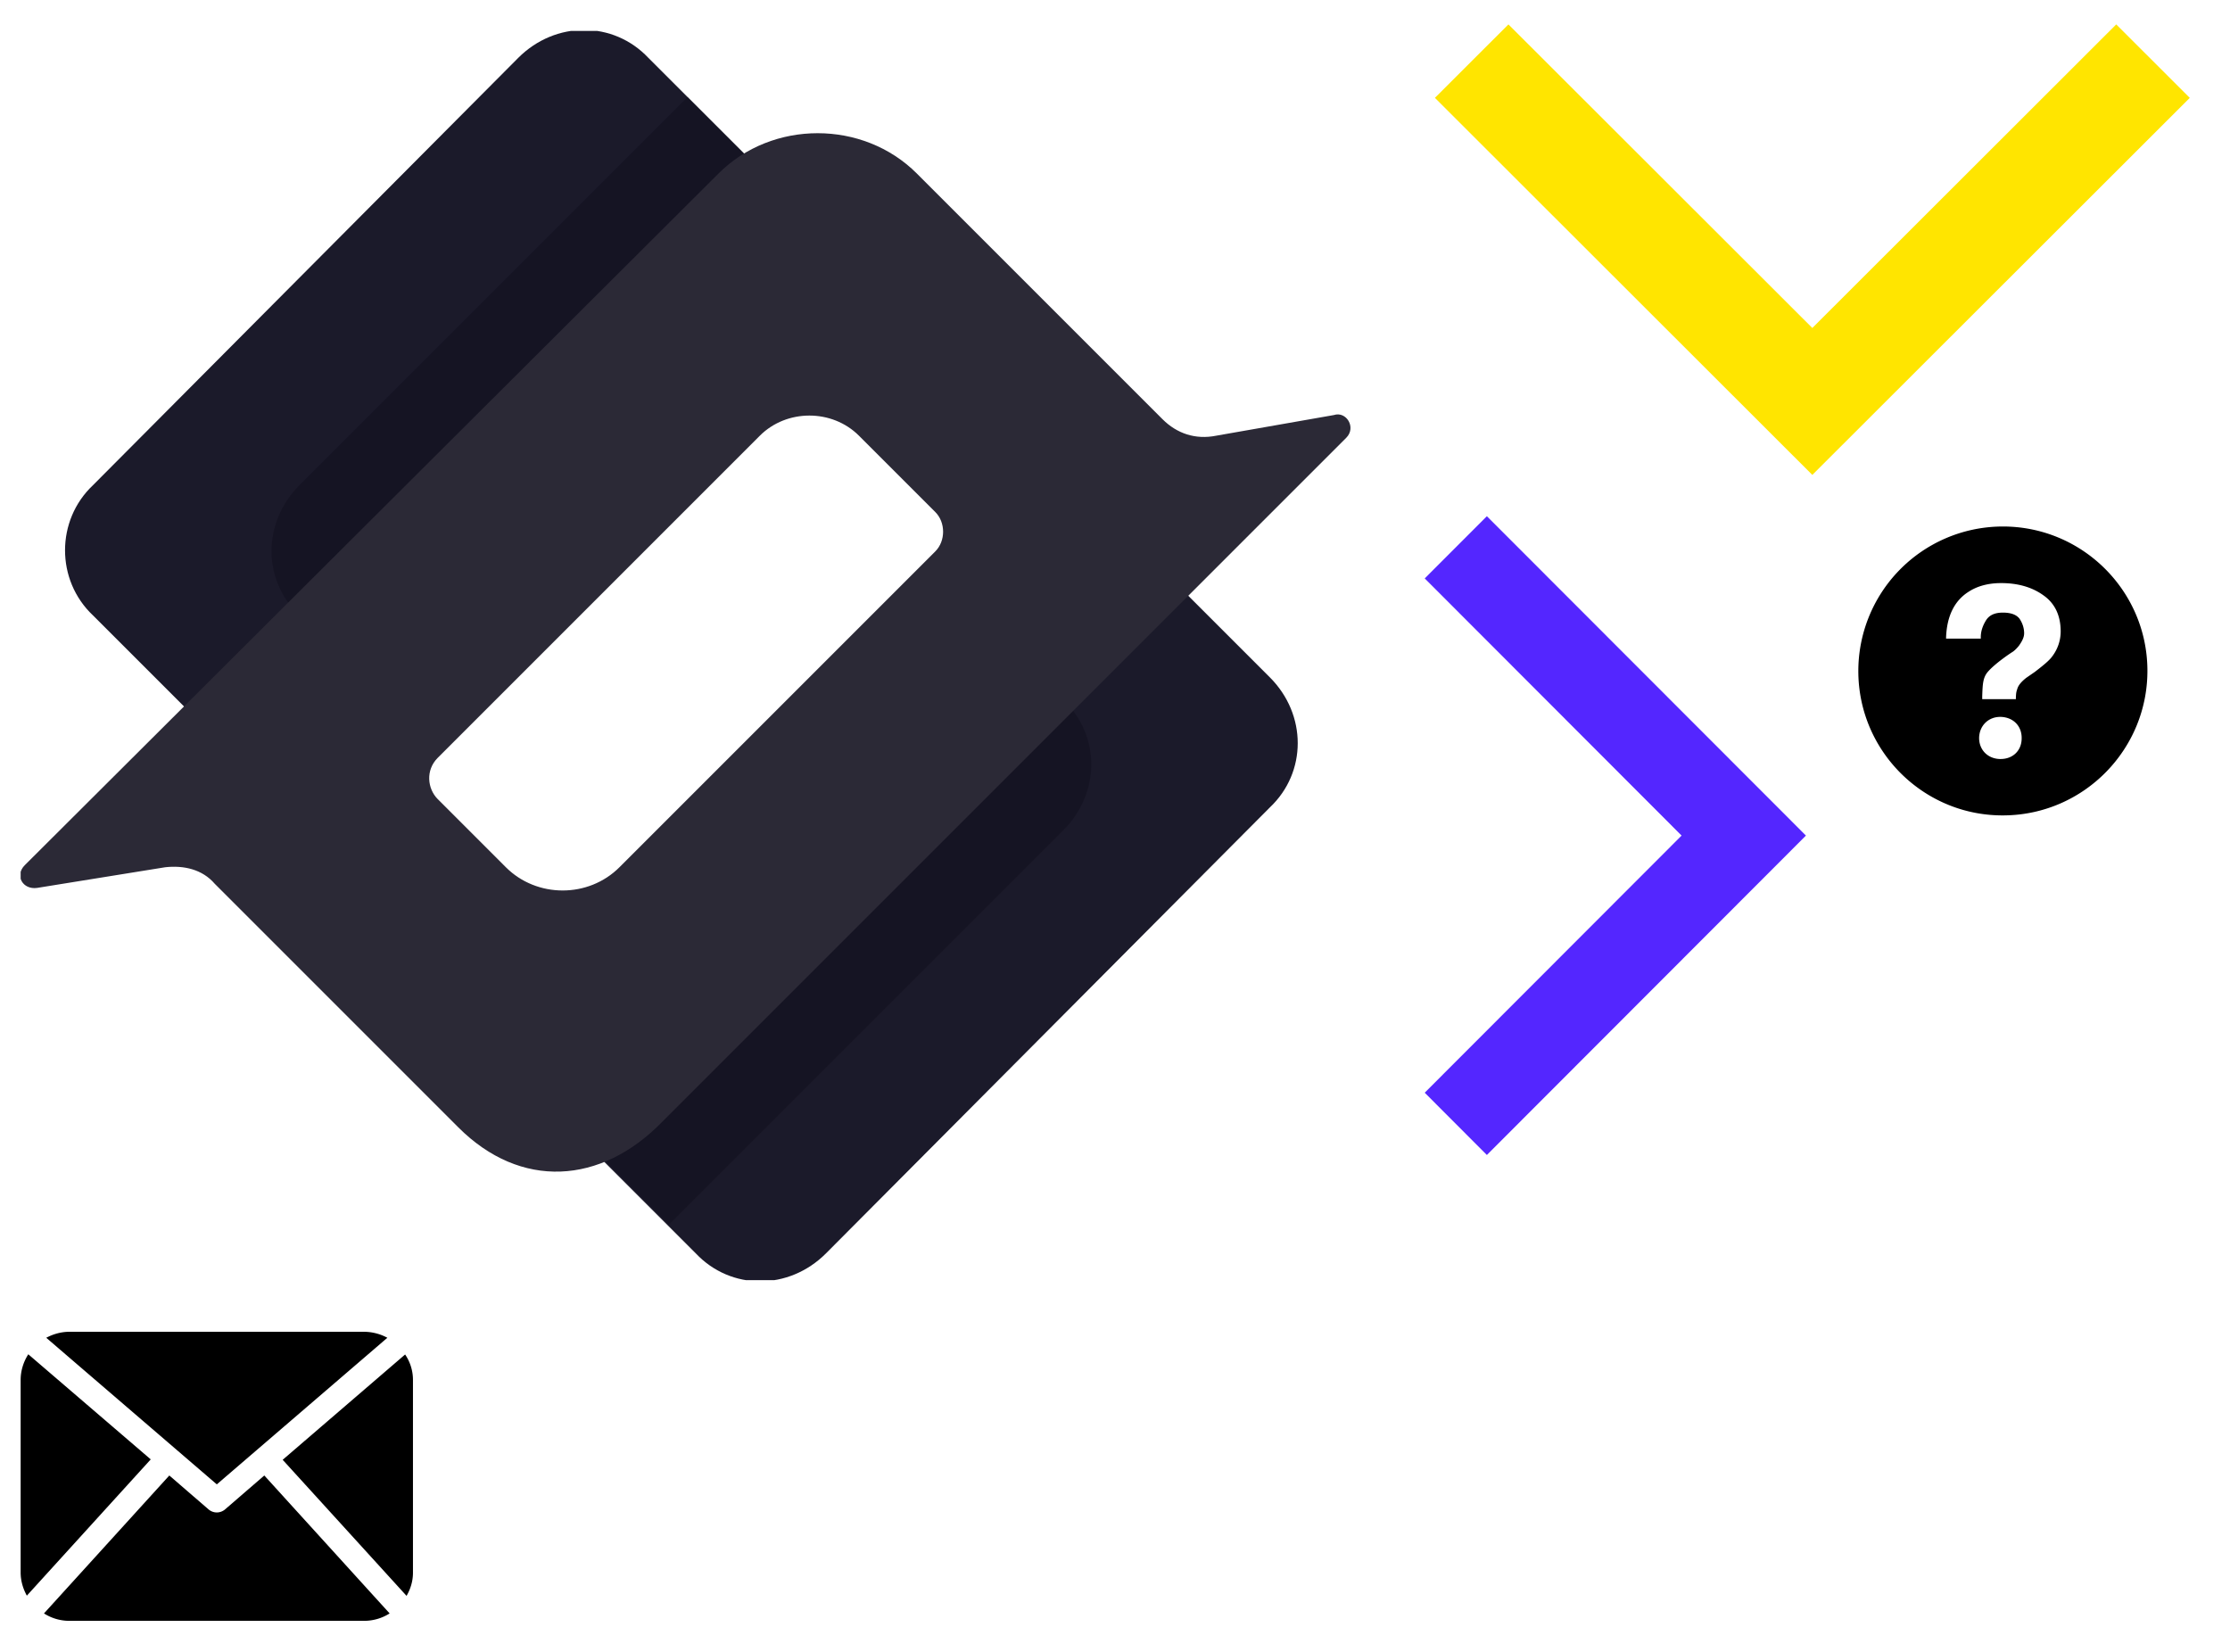 <?xml version="1.0" encoding="utf-8"?><svg width="108" height="80" viewBox="0 0 108 80" xmlns="http://www.w3.org/2000/svg" xmlns:xlink="http://www.w3.org/1999/xlink"><view id="image-angle-down" viewBox="68 0 40 24"/><svg width="40" height="24" fill="none" viewBox="-1 -1 40 24" x="68" xmlns="http://www.w3.org/2000/svg"><path d="M33.49.182L18.772 14.884 4.054.182.493 3.739 18.772 22l18.28-18.26L33.49.182z" fill="#FFE500"/></svg><view id="image-angle-right" viewBox="68 24 21 33"/><svg width="21" height="33" fill="none" viewBox="-1 -1 21 33" x="68" y="24" xmlns="http://www.w3.org/2000/svg"><path d="M0 27.92l12.44-12.453L0 3.013 3.01 0l15.452 15.467L3.01 30.936 0 27.92z" fill="#5426FF"/></svg><view id="image-faq" viewBox="89 24 16 17"/><svg width="16" height="17" fill="none" viewBox="-1 -1 16 17" x="89" y="24" xmlns="http://www.w3.org/2000/svg"><g clip-path="url(#cclip0_301_107)"><path d="M6.91.499A7.002 7.002 0 000 7.589c.05 3.86 3.23 6.96 7.09 6.9 3.86-.05 6.96-3.23 6.91-7.09-.05-3.86-3.23-6.95-7.09-6.9zm-.02 11.26h-.04c-.6-.02-1.01-.46-1-1.04.02-.58.45-1 1.02-1h.03c.61.02 1.03.45 1.01 1.06-.01.58-.43.98-1.02.98zm2.5-4.97c-.14.2-.45.45-.84.75l-.42.29c-.24.19-.38.36-.43.53-.04.13-.06.16-.07.43v.07H6v-.14c.02-.57.03-.9.27-1.18.37-.43 1.18-.96 1.22-.98.12-.09.21-.19.29-.29.17-.24.25-.42.25-.6 0-.25-.08-.49-.22-.7-.15-.2-.42-.3-.81-.3-.39 0-.66.12-.82.38-.16.26-.25.53-.25.81v.07H4.25v-.07c.04-1.03.41-1.77 1.09-2.2.43-.28.96-.42 1.58-.42.81 0 1.5.2 2.04.59.56.39.84.98.84 1.76a2 2 0 01-.41 1.2z" fill="currentColor"/></g><defs><clipPath id="cclip0_301_107"><path fill="#fff" transform="translate(0 .498)" d="M0 0h14v14H0z"/></clipPath></defs></svg><view id="image-logo" viewBox="0 0 68 63"/><svg width="68" height="63" fill="none" viewBox="-1 -1 68 63" xmlns="http://www.w3.org/2000/svg"><g clip-path="url(#dclip0_301_90)" fill-rule="evenodd" clip-rule="evenodd"><path d="M25.4 46.004l21.5-21.5c1.8-1.8 4.6-1.8 6.3 0l7.3 7.3c1.8 1.8 1.8 4.6 0 6.3L39 59.704c-1.8 1.8-4.6 1.8-6.3 0l-7.3-7.3c-1.8-1.8-1.8-4.6 0-6.4z" fill="#1B1A2A"/><path opacity=".5" d="M50.5 39.204c1.8-1.8 1.8-4.6 0-6.3l-6-6-19.1 19.1c-1.8 1.8-1.8 4.6 0 6.3l6 6 19.1-19.1z" fill="#110F1D"/><path d="M3.5 22.501l20.6-20.7c1.8-1.8 4.6-1.8 6.3 0l7.3 7.3c1.8 1.8 1.8 4.6 0 6.3l-20.6 20.7c-1.8 1.8-4.6 1.8-6.3 0l-7.3-7.3c-1.8-1.7-1.8-4.6 0-6.3z" fill="#1B1A2A"/><path opacity=".5" d="M37.8 15.501c1.8-1.8 1.8-4.6 0-6.3l-5.5-5.5-18.8 18.8c-1.8 1.8-1.8 4.6 0 6.3l5.5 5.5 18.8-18.8z" fill="#110F1D"/><path d="M63.6 19.101l-5.7 1c-1 .2-1.9-.1-2.6-.8l-11.9-11.9c-2.6-2.6-7-2.6-9.6 0L.2 40.901c-.5.5-.1 1.2.6 1.1l6.2-1c.9-.1 1.8.1 2.4.8l11.8 11.8c3 3 6.9 2.8 9.9-.3l33.1-33.1c.5-.5 0-1.3-.6-1.1zm-19.3 6.6L29 41.001c-1.5 1.5-4 1.5-5.5 0l-3.3-3.3c-.5-.5-.6-1.4 0-2l15.6-15.6c1.3-1.3 3.5-1.3 4.8 0l3.7 3.7c.5.5.5 1.4 0 1.9z" fill="#2B2936"/></g><defs><clipPath id="dclip0_301_90"><path fill="#fff" transform="translate(0 .498)" d="M0 0h65.5v60.5H0z"/></clipPath></defs></svg><view id="image-mail" viewBox="0 63 21 17"/><svg width="21" height="17" fill="none" viewBox="-1 -1 21 17" y="63" xmlns="http://www.w3.org/2000/svg"><g clip-path="url(#eclip0_301_103)"><path d="M19 12.168c0 .41-.12.79-.31 1.12l-6-6.59 5.93-5.1c.24.35.38.78.38 1.23v9.34zm-9.5-4.28l8.26-7.1a2.41 2.41 0 00-1.14-.29H2.37c-.41 0-.79.11-1.13.29l8.26 7.1zm2.3-.43l-1.91 1.65c-.11.09-.25.14-.39.14s-.28-.05-.39-.14L7.2 7.458l-6.07 6.68c.36.23.78.36 1.24.36h14.25c.46 0 .89-.13 1.25-.36l-6.07-6.68zM.37 1.588c-.23.36-.37.79-.37 1.24v9.33c0 .41.12.79.3 1.12l6-6.6-5.93-5.09z" fill="currentColor"/></g><defs><clipPath id="eclip0_301_103"><path fill="#fff" transform="translate(0 .498)" d="M0 0h19v14H0z"/></clipPath></defs></svg></svg>